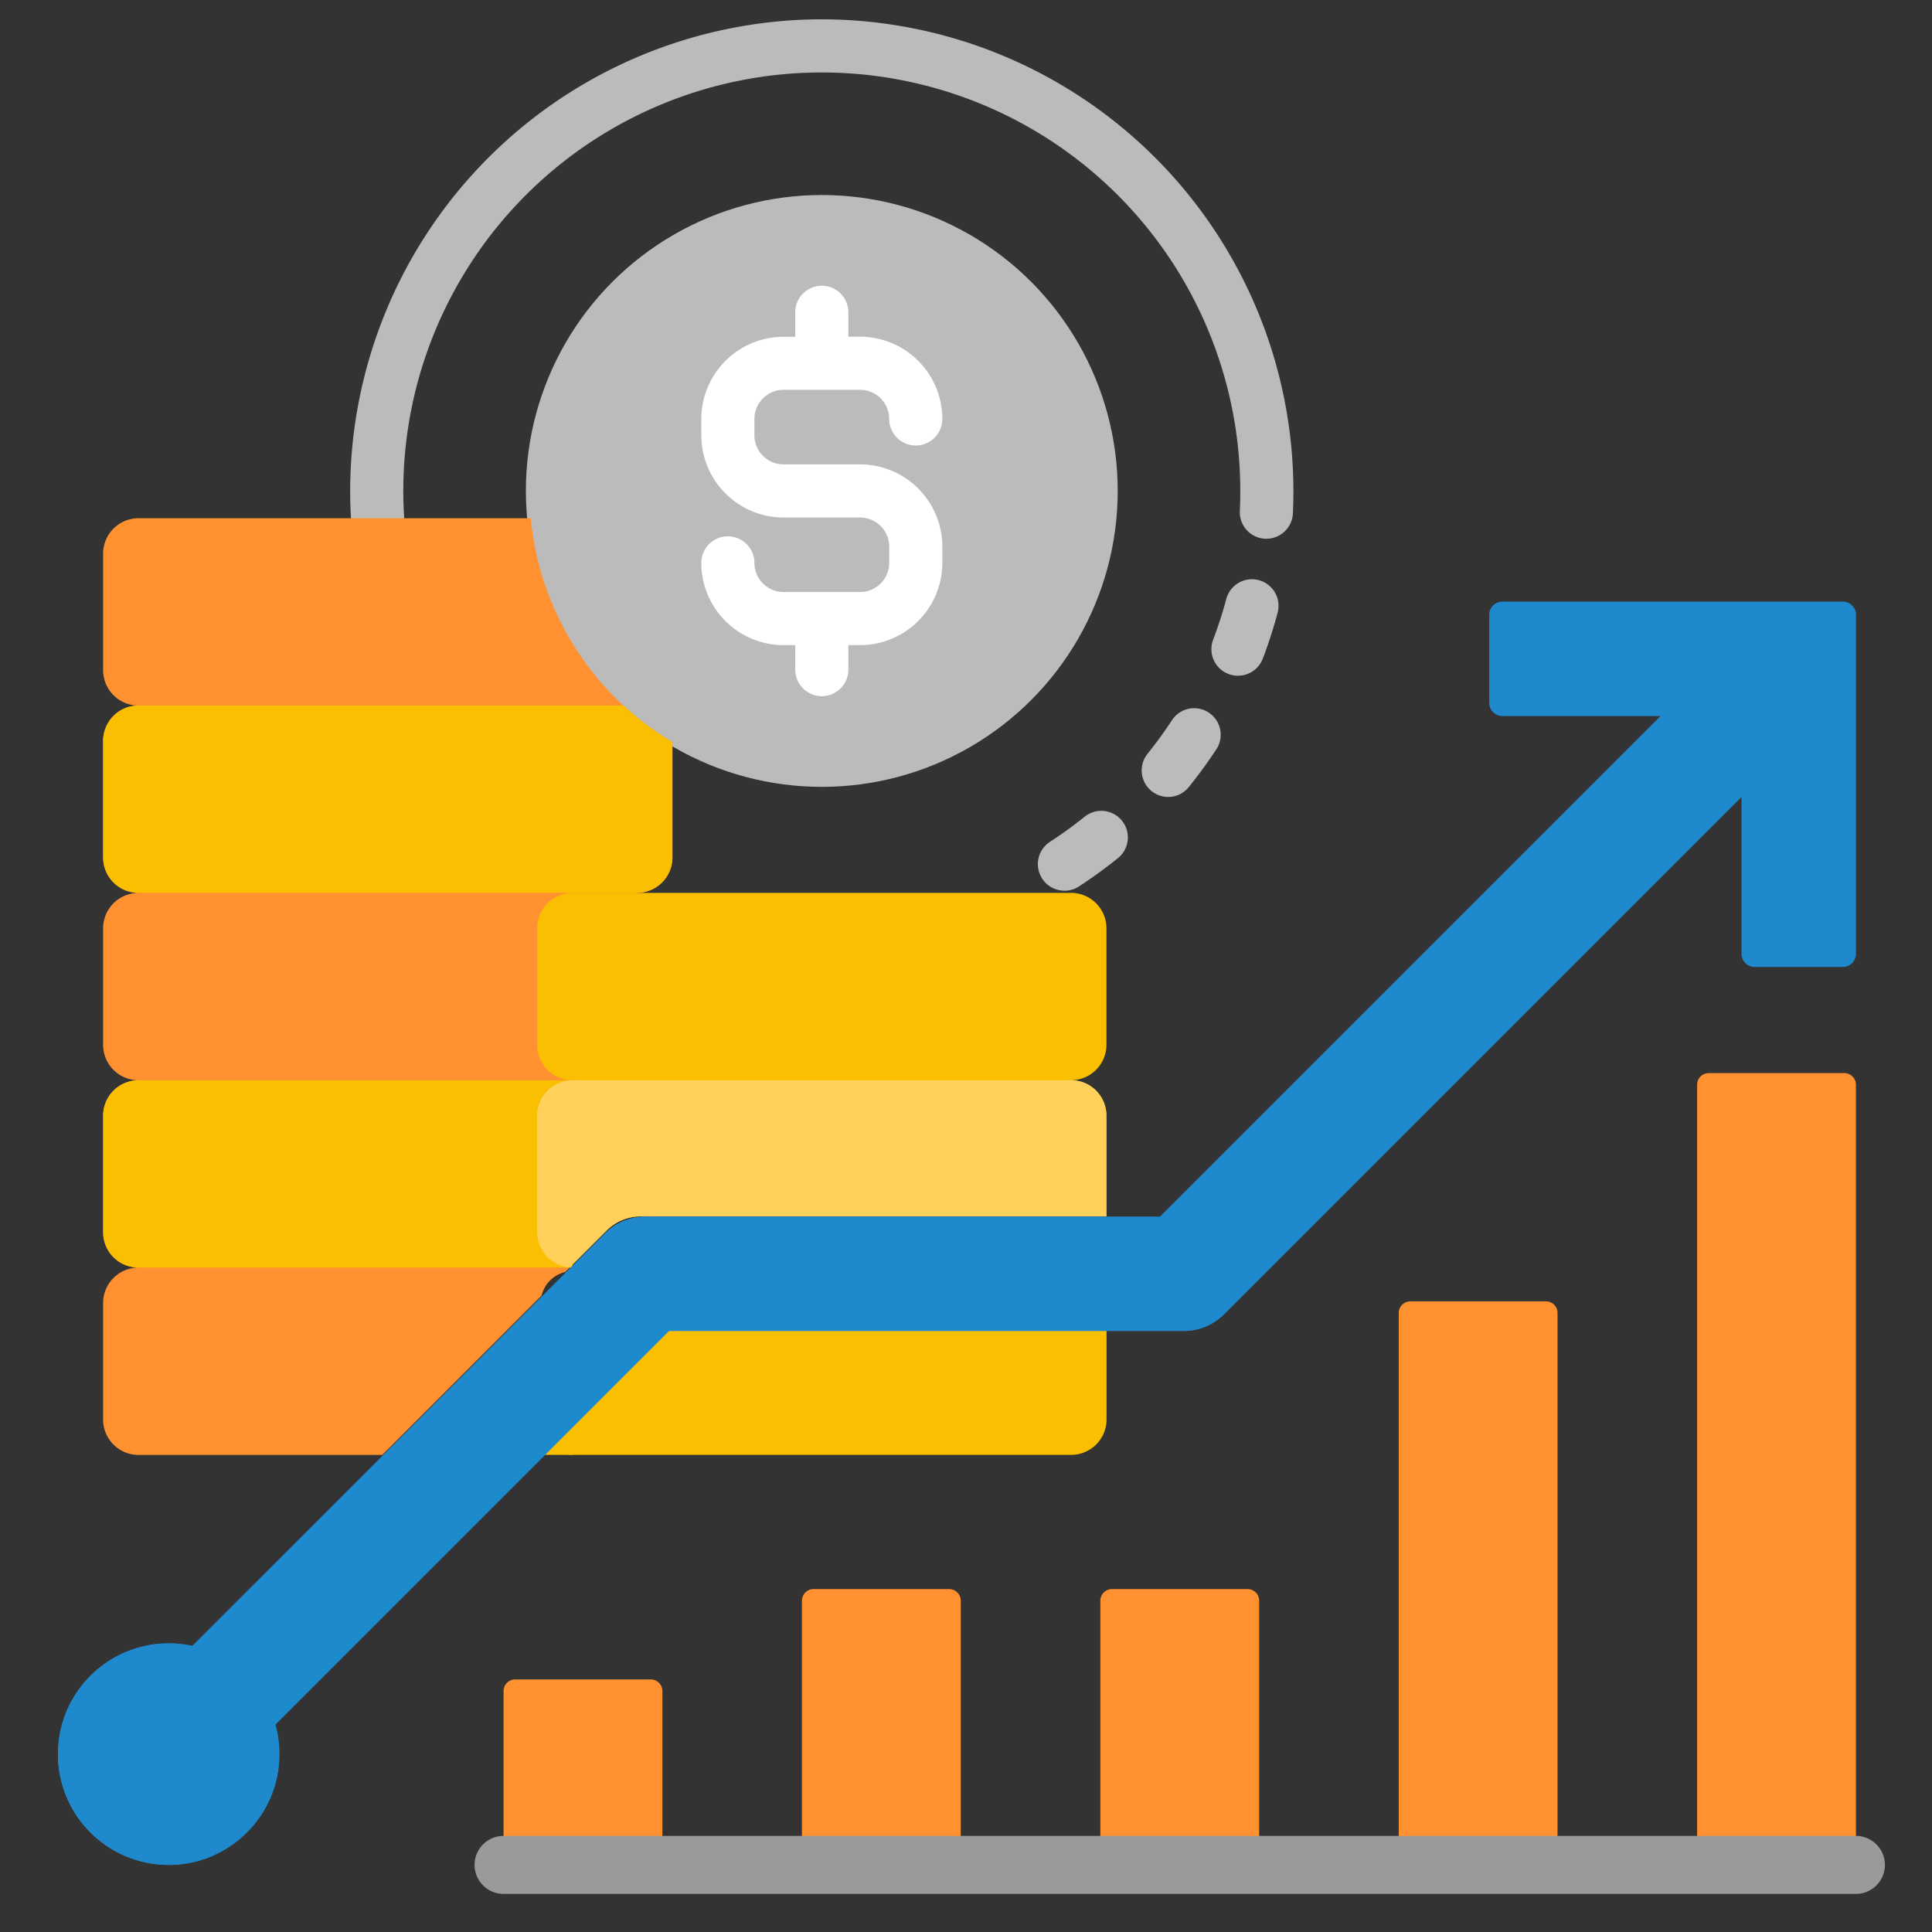 <svg xmlns="http://www.w3.org/2000/svg" width="100" height="100" viewBox="0 0 100 100">
  <rect x="0" y="0" width="100" height="100" fill="#333333" stroke="none"/>
  <g id="ic-price" transform="translate(-459 -1258)">
    <g id="Group_30" data-name="Group 30" transform="translate(460 1259)">
      <g id="Group_33" data-name="Group 33" transform="translate(17.125)">
        <path id="Path_35" data-name="Path 35" d="M114,0A24.439,24.439,0,0,0,89.585,24.412c0,.536.019,1.067.053,1.594h2.756q-.058-.79-.059-1.594a21.661,21.661,0,1,1,43.322,0c0,.346-.008.694-.024,1.035a1.375,1.375,0,0,0,1.309,1.438l.066,0a1.375,1.375,0,0,0,1.372-1.31c.018-.385.027-.776.027-1.165A24.439,24.439,0,0,0,114,0Z" transform="translate(-89.585)" fill="#bbb"/>
        <g id="Group_32" data-name="Group 32" transform="translate(35.596 28.981)">
          <path id="Path_40" data-name="Path 40" d="M285.086,174.173a1.375,1.375,0,0,1-.752-2.528,21.855,21.855,0,0,0,1.793-1.3,1.375,1.375,0,0,1,1.728,2.14,24.619,24.619,0,0,1-2.019,1.467,1.37,1.37,0,0,1-.749.223Zm5.37-4.851a1.375,1.375,0,0,1-1.069-2.239,21.828,21.828,0,0,0,1.3-1.793,1.375,1.375,0,0,1,2.3,1.5,24.612,24.612,0,0,1-1.468,2.02A1.373,1.373,0,0,1,290.455,169.322Zm3.609-6.275a1.376,1.376,0,0,1-1.285-1.865,21.54,21.54,0,0,0,.68-2.108,1.375,1.375,0,0,1,2.658.708,24.272,24.272,0,0,1-.767,2.378A1.376,1.376,0,0,1,294.064,163.046Z" transform="translate(-283.709 -158.052)" fill="#bbb"/>
        </g>
      </g>
      <g id="Group_53" data-name="Group 53" transform="translate(26.219 9.094)">
        <g id="Group_43" data-name="Group 43">
          <ellipse id="Ellipse_5" data-name="Ellipse 5" cx="15.317" cy="15.317" rx="15.317" ry="15.317" fill="#bbb"/>
        </g>
        <path id="Path_54" data-name="Path 54" d="M196.914,84.452h-3.963a1.508,1.508,0,0,1-1.507-1.507V82.1a1.508,1.508,0,0,1,1.507-1.507h3.963a1.508,1.508,0,0,1,1.507,1.507,1.375,1.375,0,0,0,2.75,0,4.262,4.262,0,0,0-4.257-4.257h-.606V76.581a1.375,1.375,0,0,0-2.75,0v1.267h-.606a4.262,4.262,0,0,0-4.257,4.257v.841a4.262,4.262,0,0,0,4.257,4.257h3.963a1.508,1.508,0,0,1,1.507,1.507v.841a1.508,1.508,0,0,1-1.507,1.507h-3.963a1.508,1.508,0,0,1-1.507-1.507,1.375,1.375,0,0,0-2.75,0,4.262,4.262,0,0,0,4.257,4.257h.606v1.267a1.375,1.375,0,0,0,2.75,0V93.807h.606a4.262,4.262,0,0,0,4.257-4.257V88.71A4.262,4.262,0,0,0,196.914,84.452Z" transform="translate(-179.615 -70.51)" fill="#fff"/>
      </g>
      <g id="Group_54" data-name="Group 54" transform="translate(4.338 25.822)">
        <path id="Path_36" data-name="Path 36" d="M42.545,181.059a1.654,1.654,0,0,1,1.218-1.218l.385-.385v-.029a1.652,1.652,0,0,1-1.65-1.65v-6.029a1.652,1.652,0,0,1,1.65-1.65v-.367a1.652,1.652,0,0,1-1.65-1.65v-6.029a1.652,1.652,0,0,1,1.65-1.65h3.333v-.183a1.834,1.834,0,0,0,1.834-1.834v-5.967a15.151,15.151,0,0,1-7.333-11.592h-20.3a1.834,1.834,0,0,0-1.834,1.834v6.029a1.834,1.834,0,0,0,1.834,1.834,1.834,1.834,0,0,0-1.834,1.834v6.029a1.834,1.834,0,0,0,1.834,1.834,1.834,1.834,0,0,0-1.834,1.834v6.029a1.834,1.834,0,0,0,1.834,1.834,1.834,1.834,0,0,0-1.834,1.834v6.029a1.834,1.834,0,0,0,1.834,1.834,1.834,1.834,0,0,0-1.834,1.834v6.029a1.834,1.834,0,0,0,1.834,1.834H34.3Z" transform="translate(-19.849 -140.825)" fill="#ff9130"/>
        <path id="Path_37" data-name="Path 37" d="M138.843,398.783l-1.181,1.181h2.7v-.183A1.652,1.652,0,0,1,138.843,398.783Z" transform="translate(-116.059 -351.483)" fill="#f9bf00"/>
      </g>
      <g id="Group_55" data-name="Group 55" transform="translate(26.803 45.215)">
        <path id="Path_38" data-name="Path 38" d="M149.6,365.486l-6.243,6.243a1.832,1.832,0,0,0,1.653,1.044h25.8a1.834,1.834,0,0,0,1.834-1.834v-5.453Z" transform="translate(-143.172 -343.684)" fill="#f9bf00"/>
        <path id="Path_39" data-name="Path 39" d="M144.053,265.97l1.9-1.9a2.513,2.513,0,0,1,1.789-.741h24.09v-5.213A1.834,1.834,0,0,0,170,256.281a1.834,1.834,0,0,0,1.834-1.834v-6.029A1.834,1.834,0,0,0,170,246.585H144.2a1.834,1.834,0,0,0-1.834,1.834v6.029a1.834,1.834,0,0,0,1.834,1.834,1.834,1.834,0,0,0-1.834,1.834v6.029A1.833,1.833,0,0,0,144.053,265.97Z" transform="translate(-142.367 -246.585)" fill="#f9bf00"/>
      </g>
      <g id="Group_56" data-name="Group 56" transform="translate(4.338 35.519)">
        <path id="Path_42" data-name="Path 42" d="M44.148,308.978a1.652,1.652,0,0,1-1.65-1.65V301.3a1.652,1.652,0,0,1,1.65-1.65v-.183H21.683a1.834,1.834,0,0,0-1.834,1.834v6.029a1.834,1.834,0,0,0,1.834,1.834H44.148v-.183Z" transform="translate(-19.849 -280.072)" fill="#f9bf00"/>
        <path id="Path_45" data-name="Path 45" d="M46.782,193.7h-25.1a1.834,1.834,0,0,0-1.834,1.834v6.029a1.834,1.834,0,0,0,1.834,1.834h25.8a1.834,1.834,0,0,0,1.834-1.834V195.6A15.208,15.208,0,0,1,46.782,193.7Z" transform="translate(-19.849 -193.705)" fill="#f9bf00"/>
      </g>
      <g id="Group_57" data-name="Group 57" transform="translate(26.803 54.911)">
        <g id="Group_42" data-name="Group 42" transform="translate(0 0)">
          <path id="Path_50" data-name="Path 50" d="M144.053,309.154l1.9-1.9a2.513,2.513,0,0,1,1.789-.741h24.09V301.3A1.834,1.834,0,0,0,170,299.465H144.2a1.834,1.834,0,0,0-1.834,1.834v6.029a1.833,1.833,0,0,0,1.686,1.826Z" transform="translate(-142.367 -299.465)" fill="#ffd15b"/>
        </g>
      </g>
      <g id="Group_52" data-name="Group 52" transform="translate(0 28.138)">
        <g id="Group_49" data-name="Group 49" transform="translate(2 2)">
          <path id="Path_55" data-name="Path 55" d="M139.322,177.91H121.708a.684.684,0,0,0-.684.684v4.557a.684.684,0,0,0,.684.684h8.184l-25.908,25.908H77.344a2.943,2.943,0,0,0-2.095.868L53.726,232.133a5.55,5.55,0,0,1,4.313,4.065l20.532-20.532h26.641a2.943,2.943,0,0,0,2.095-.868l26.776-26.775v8.116a.684.684,0,0,0,.684.684h4.557a.684.684,0,0,0,.684-.684V178.594A.684.684,0,0,0,139.322,177.91Z" transform="translate(-46.943 -177.91)" fill="#1f89cd"/>
          <g id="Group_47" data-name="Group 47" transform="translate(0 53.922)">
            <ellipse id="Ellipse_6" data-name="Ellipse 6" cx="5.734" cy="5.734" rx="5.734" ry="5.734" fill="#1f89cd"/>
          </g>
          <g id="Group_48" data-name="Group 48" transform="translate(0 53.922)">
            <path id="Path_56" data-name="Path 56" d="M24.654,452.958a5.734,5.734,0,0,1,3.331-5.206,5.734,5.734,0,1,0,0,10.412A5.733,5.733,0,0,1,24.654,452.958Z" transform="translate(-19.849 -447.224)" fill="#1f89cd"/>
          </g>
        </g>
        <g id="Group_51" data-name="Group 51" transform="translate(23.563 26.405)">
          <path id="Path_57" data-name="Path 57" d="M135.044,464.856h8.221v-7.7a.6.6,0,0,0-.6-.6h-7.02a.6.6,0,0,0-.6.6Z" transform="translate(-133.543 -425.172)" fill="#ff9130"/>
          <path id="Path_59" data-name="Path 59" d="M220.4,446.162V433.786a.6.6,0,0,0-.6-.6h-7.02a.6.6,0,0,0-.6.6v12.377Z" transform="translate(-195.235 -406.478)" fill="#ff9130"/>
          <path id="Path_61" data-name="Path 61" d="M297.539,446.162V433.786a.6.6,0,0,0-.6-.6h-7.02a.6.6,0,0,0-.6.6v12.377Z" transform="translate(-256.928 -406.478)" fill="#ff9130"/>
          <path id="Path_63" data-name="Path 63" d="M374.675,386.675V359.406a.6.6,0,0,0-.6-.6h-7.02a.6.6,0,0,0-.6.6v27.269Z" transform="translate(-318.62 -346.991)" fill="#ff9130"/>
          <path id="Path_65" data-name="Path 65" d="M451.811,339.483V300.4a.6.6,0,0,0-.6-.6h-7.02a.6.6,0,0,0-.6.6v39.083Z" transform="translate(-380.311 -299.799)" fill="#ff9130"/>
          <g id="Group_50" data-name="Group 50" transform="translate(0 39.484)">
            <path id="Path_67" data-name="Path 67" d="M199.045,500h-70a1.5,1.5,0,1,1,0-3h70a1.5,1.5,0,0,1,0,3Z" transform="translate(-127.545 -497)" fill="#9a9a9a"/>
          </g>
        </g>
      </g>
    </g>
    <rect id="Rectangle_83" data-name="Rectangle 83" width="100" height="100" transform="translate(459 1258)" fill="none"/>
  </g>
</svg>
